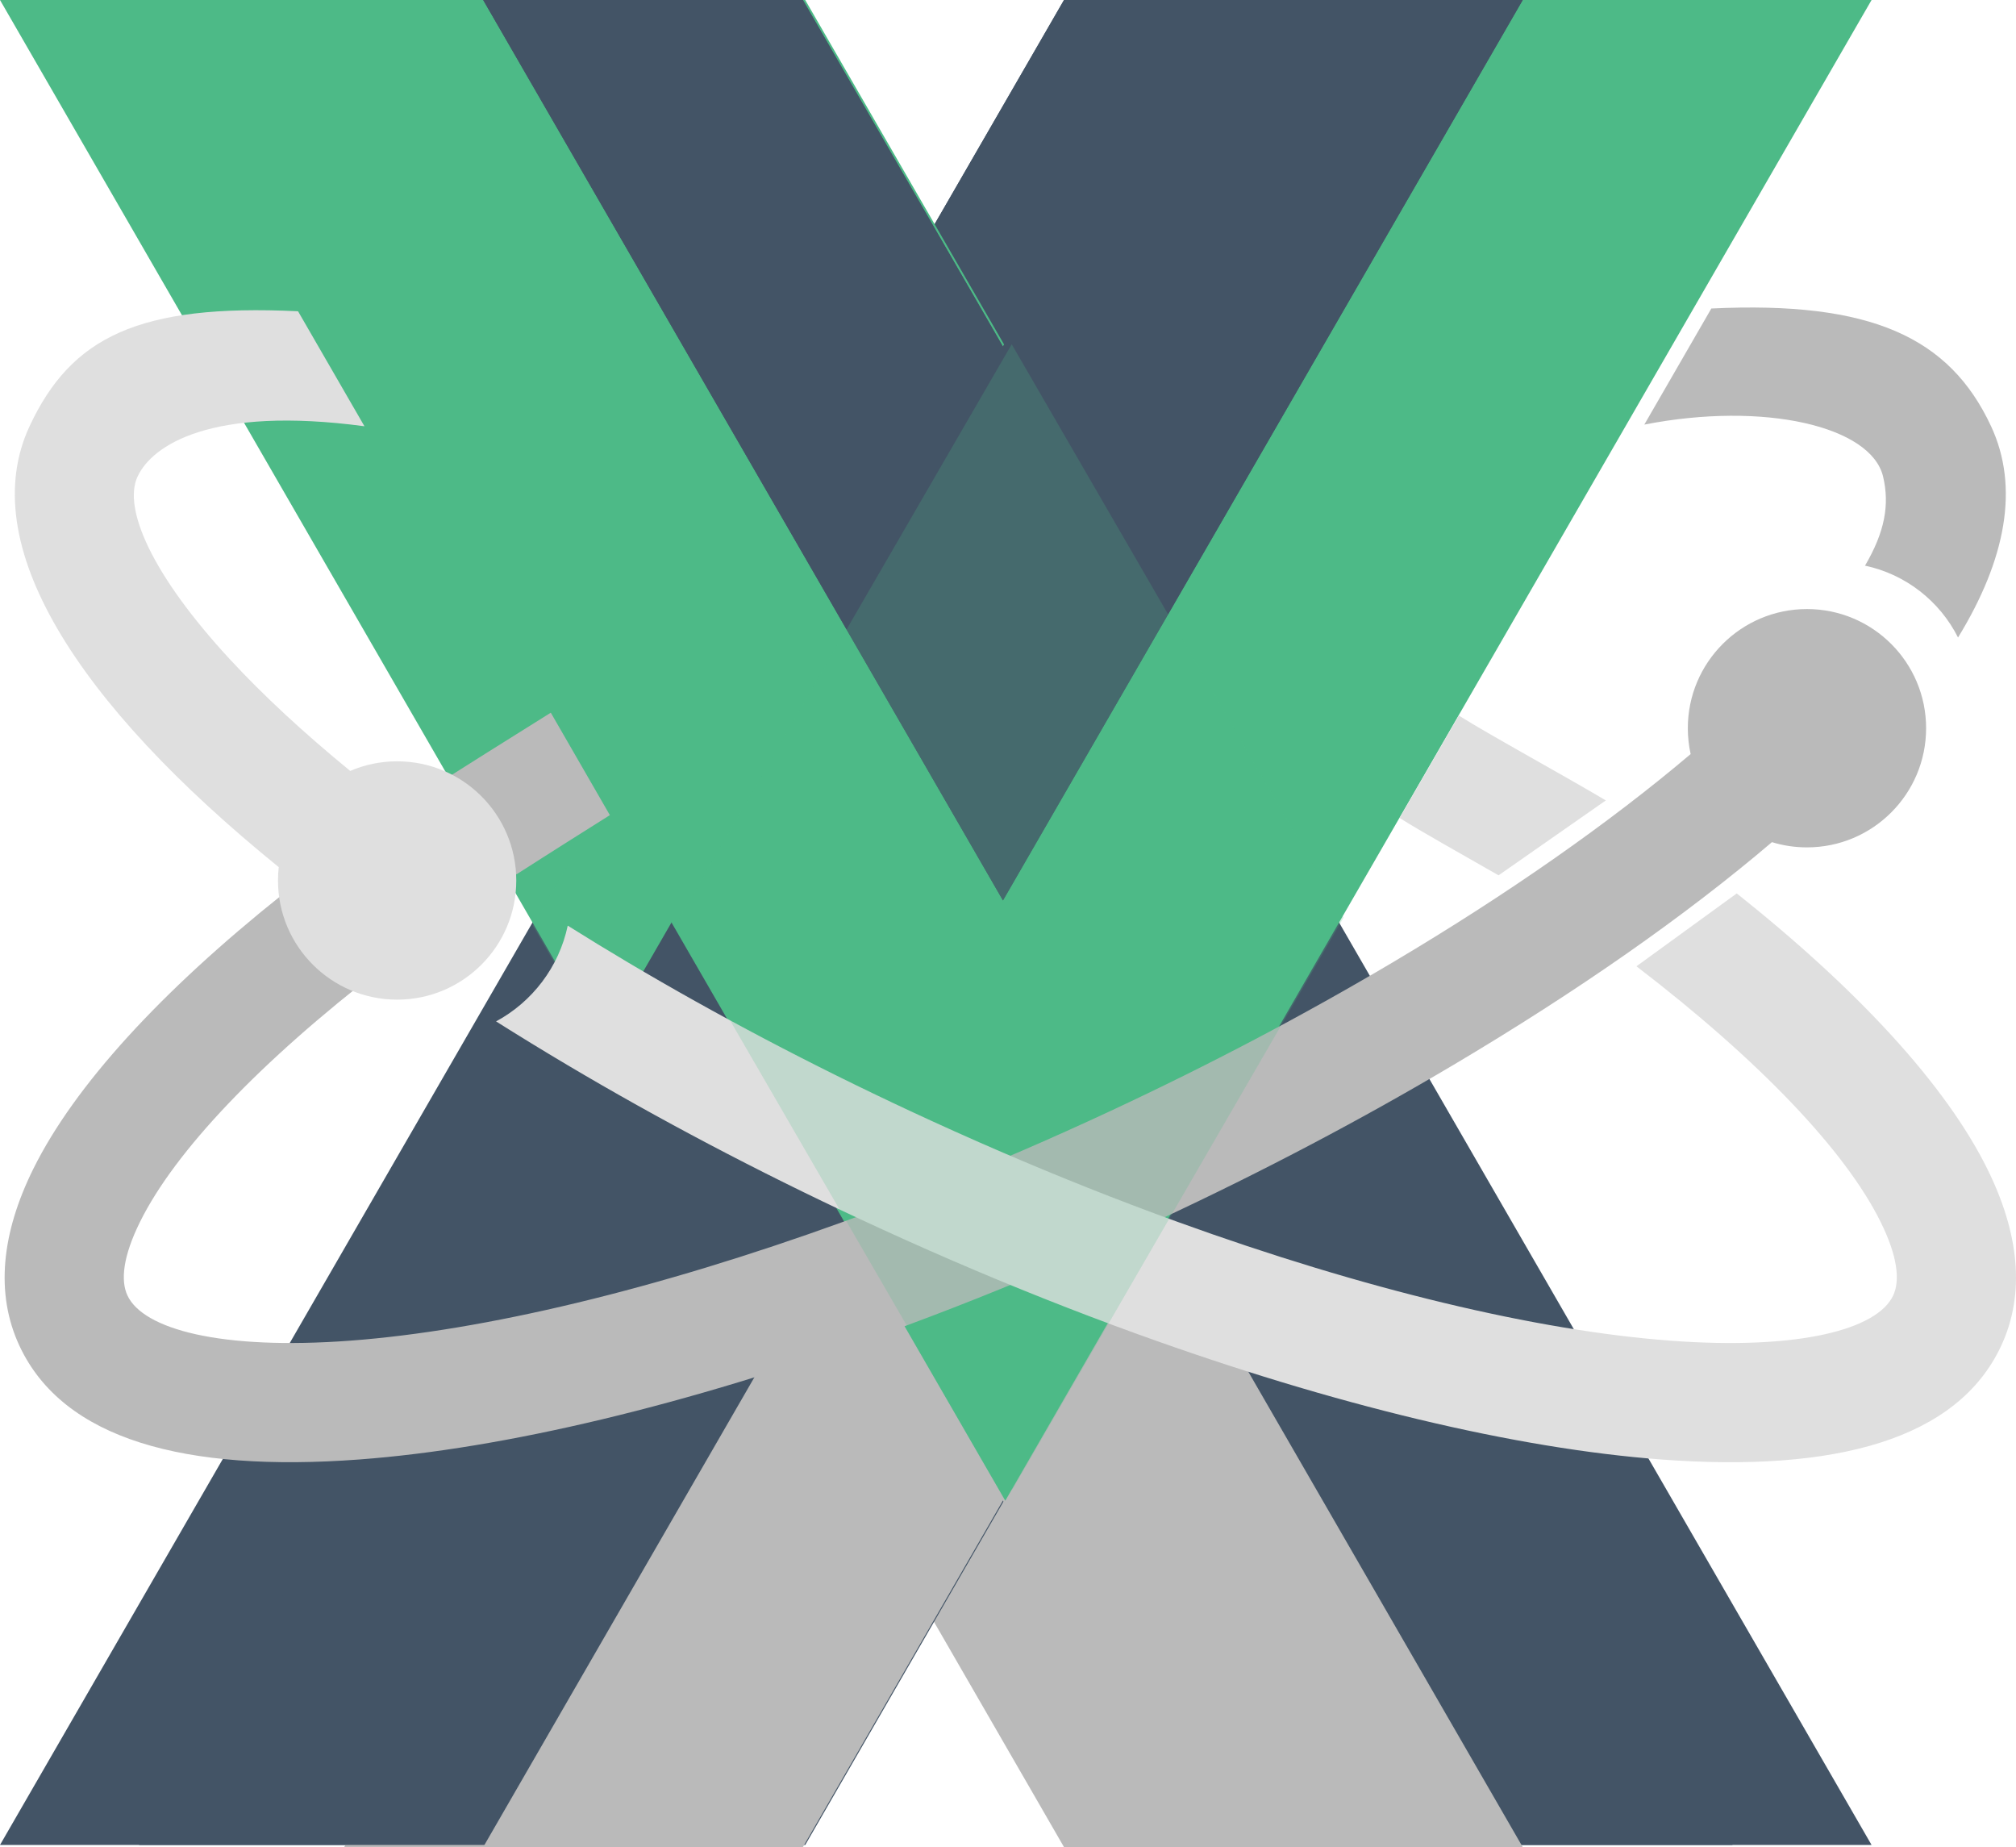 <?xml version="1.0" encoding="UTF-8" standalone="no"?>
<svg
   xmlns:dc="http://purl.org/dc/elements/1.1/"
   xmlns:cc="http://creativecommons.org/ns#"
   xmlns:rdf="http://www.w3.org/1999/02/22-rdf-syntax-ns#"
   xmlns:svg="http://www.w3.org/2000/svg"
   xmlns="http://www.w3.org/2000/svg"
   xmlns:sodipodi="http://sodipodi.sourceforge.net/DTD/sodipodi-0.dtd"
   xmlns:inkscape="http://www.inkscape.org/namespaces/inkscape"
   width="304.581"
   height="279.013"
   viewBox="0 0 304.581 279.013"
   version="1.1"
   id="svg29"
   sodipodi:docname="vuex.svg"
   inkscape:version="0.92.4 (5da689c313, 2019-01-14)">
  <sodipodi:namedview
     pagecolor="#ffffff"
     bordercolor="#666666"
     borderopacity="1"
     objecttolerance="10"
     gridtolerance="10"
     guidetolerance="10"
     inkscape:pageopacity="0"
     inkscape:pageshadow="2"
     inkscape:window-width="1920"
     inkscape:window-height="1027"
     id="namedview31"
     showgrid="false"
     fit-margin-top="0"
     fit-margin-left="0"
     fit-margin-right="0"
     fit-margin-bottom="0"
     scale-x="1"
     inkscape:zoom="0.84587814"
     inkscape:cx="131"
     inkscape:cy="139.51333"
     inkscape:window-x="-8"
     inkscape:window-y="-8"
     inkscape:window-maximized="1"
     inkscape:current-layer="svg29" />
  <title
     id="title2">vuex-logo</title>
  <defs
     id="defs4" />
  <g
     id="vuex"
     style="fill:none;fill-rule:evenodd;stroke:none;stroke-width:1">
    <g
       id="vuex-logo"
       style="fill-rule:nonzero">
      <polygon
         id="path14-copy-4"
         points="130.88,226.337 100.655,278.689 0,278.689 130.88,52 261.76,278.689 161.105,278.689 "
         style="fill:#435466" />
      <polygon
         id="path18-copy-5"
         points="130.528,226.661 100.303,279.013 52,279.013 130.528,143 209.056,279.013 160.753,279.013 "
         style="fill:#bababa" />
      <polygon
         id="path14"
         transform="matrix(1,0,0,-1,0,226.689)"
         points="130.88,174.337 100.655,226.689 0,226.689 130.88,0 261.76,226.689 161.105,226.689 "
         style="fill:#4dba87" />
      <polygon
         id="path18"
         transform="matrix(1,0,0,-1,0,136.013)"
         points="130.528,83.661 100.303,136.013 52,136.013 130.528,0 209.056,136.013 160.753,136.013 "
         style="fill:#435466" />
      <path
         d="m 131.409,225.089 -0.06,-0.104 -0.758,1.309 L 80.5,139.802 131.349,52 181.5,138.596 Z"
         id="Combined-Shape-Copy-2"
         style="mix-blend-mode:multiply;fill:#4dba87;fill-opacity:0.21"
         inkscape:connector-curvature="0" />
      <polygon
         id="path18-copy-6"
         transform="matrix(1,0,0,-1,0,136.013)"
         points="130.528,83.661 100.303,136.013 52,136.013 130.528,0 209.056,136.013 160.753,136.013 "
         style="fill:#435466" />
      <svg
         width="305"
         height="279"
         viewBox="0 0 305 279"
         version="1.1"
         id="svg25">
        <title
           id="title12">vue-logo</title>
        <g
           id="atoms"
           style="fill:none;fill-rule:evenodd;stroke:none;stroke-width:1">
          <g
             id="vue-logo"
             style="fill-rule:nonzero">
            <polygon
               id="path14-copy-5"
               points="151.88,226.337 121.655,278.689 21,278.689 151.88,52 282.76,278.689 182.105,278.689 "
               style="fill:#435466" />
            <polygon
               id="path18-copy-7"
               points="151.528,226.661 121.303,279.013 73,279.013 151.528,143 230.056,279.013 181.753,279.013 "
               style="fill:#bababa" />
            <polygon
               id="path14-copy"
               transform="matrix(1,0,0,-1,0,226.689)"
               points="151.88,174.337 121.655,226.689 21,226.689 151.88,0 282.76,226.689 182.105,226.689 "
               style="fill:#4dba87" />
            <polygon
               id="path18-copy"
               transform="matrix(1,0,0,-1,0,136.013)"
               points="151.528,83.661 121.303,136.013 73,136.013 151.528,6.0396132e-14 230.056,136.013 181.753,136.013 "
               style="fill:#435466" />
            <polygon
               id="path18-copy-8"
               transform="matrix(1,0,0,-1,0,136.013)"
               points="151.528,83.661 121.303,136.013 73,136.013 151.528,0 230.056,136.013 181.753,136.013 "
               style="fill:#435466" />
            <path
               d="m 267.71,127.21 c -13.068,11.129 -29.345,22.505 -48.125,33.649 -13.811,8.196 -28.691,16.039 -44.246,23.293 -9.247,4.312 -18.507,8.31 -27.692,11.964 -4.764,1.895 -9.503,3.695 -14.203,5.395 C 103.837,212.224 76.25,218.82 54.271,220.461 27.917,222.429 9.532,217.428 2.938,203.289 -0.764,195.348 0.255,186.207 5.037,176.554 11.27,163.975 24.313,149.768 42.598,135.182 l 15.149,11.004 c -18.467,14.19 -31.302,27.706 -36.58,38.36 -2.57,5.187 -2.979,8.853 -1.914,11.136 2.38,5.104 14.098,8.291 33.678,6.829 20.18,-1.507 46.216,-7.732 74.388,-17.926 4.522,-1.636 9.085,-3.369 13.675,-5.195 8.862,-3.525 17.803,-7.386 26.737,-11.552 15.02,-7.004 29.374,-14.57 42.667,-22.459 17.501,-10.386 32.826,-21.137 45.027,-31.474 C 255.147,112.648 255,111.341 255,110 c 0,-9.941 8.059,-18 18,-18 9.941,0 18,8.059 18,18 0,9.941 -8.059,18 -18,18 -1.841,0 -3.618,-0.276 -5.29,-0.79 z m 28.113,-30.914 c -2.756,-5.476 -7.894,-9.547 -14.054,-10.851 2.98,-5.072 3.744,-9.184 2.732,-13.451 -1.804,-7.607 -17.949,-11.39 -36.074,-7.859 l 10.123,-17.533 c 24.154,-1.162 36.009,4.368 42.265,17.785 4.288,9.195 2.257,20.079 -4.991,31.909 z M 62.148,120.965 c 6.938,-4.513 16.284,-10.302 21.067,-13.311 l 8.926,15.476 c -3.308,2.081 -8.823,5.549 -14.095,8.936 z"
               id="Combined-Shape"
               inkscape:connector-curvature="0"
               style="fill:#bababa" />
            <path
               d="M 52.911,116.45 C 55.086,115.517 57.483,115 60,115 c 9.941,0 18,8.059 18,18 0,9.941 -8.059,18 -18,18 -9.941,0 -18,-8.059 -18,-18 0,-0.682 0.038,-1.355 0.112,-2.017 C 11.378,106.056 -3.789,82.09 4.466,64.387 10.723,50.97 20.875,45.856 45.029,47.018 l 10.034,17.37 c -23.229,-3.11 -32.078,2.879 -34.283,7.607 -2.208,4.736 2.037,14.721 14.011,27.658 5.002,5.405 11.096,11.048 18.12,16.798 z m 32.864,23.371 c 2.963,1.862 6.001,3.716 9.107,5.56 13.294,7.889 27.647,15.455 42.667,22.459 8.934,4.166 17.875,8.027 26.737,11.552 4.59,1.826 9.153,3.559 13.675,5.195 28.172,10.194 54.208,16.419 74.388,17.926 19.58,1.462 31.298,-1.725 33.678,-6.829 1.065,-2.283 0.656,-5.949 -1.914,-11.136 -5.307,-10.71 -18.249,-24.314 -36.875,-38.586 l 15.154,-11.008 c 18.437,14.666 31.584,28.957 37.849,41.602 4.783,9.653 5.802,18.794 2.099,26.735 -6.593,14.139 -24.978,19.14 -51.332,17.172 -21.979,-1.641 -49.567,-8.238 -79.172,-18.95 -4.7,-1.701 -9.439,-3.5 -14.203,-5.395 -9.185,-3.653 -18.445,-7.652 -27.692,-11.964 -15.555,-7.254 -30.436,-15.097 -44.246,-23.293 -3.68,-2.184 -7.265,-4.377 -10.748,-6.575 5.466,-2.955 9.507,-8.208 10.827,-14.464 z M 226.406,132.221 c -5.699,-3.261 -11.656,-6.59 -14.951,-8.663 l 8.951,-15.47 c 4.734,2.978 14.813,8.449 22.207,12.816 z"
               id="path20"
               inkscape:connector-curvature="0"
               style="fill:#dfdfdf" />
            <path
               d="m 152.909,225.089 -0.06,-0.104 -0.758,1.309 L 102,139.802 152.849,52 203,138.596 Z"
               id="Combined-Shape-Copy-3"
               style="mix-blend-mode:multiply;fill:#4dba87;fill-opacity:0.21"
               inkscape:connector-curvature="0" />
          </g>
        </g>
      </svg>
    </g>
  </g>
</svg>
